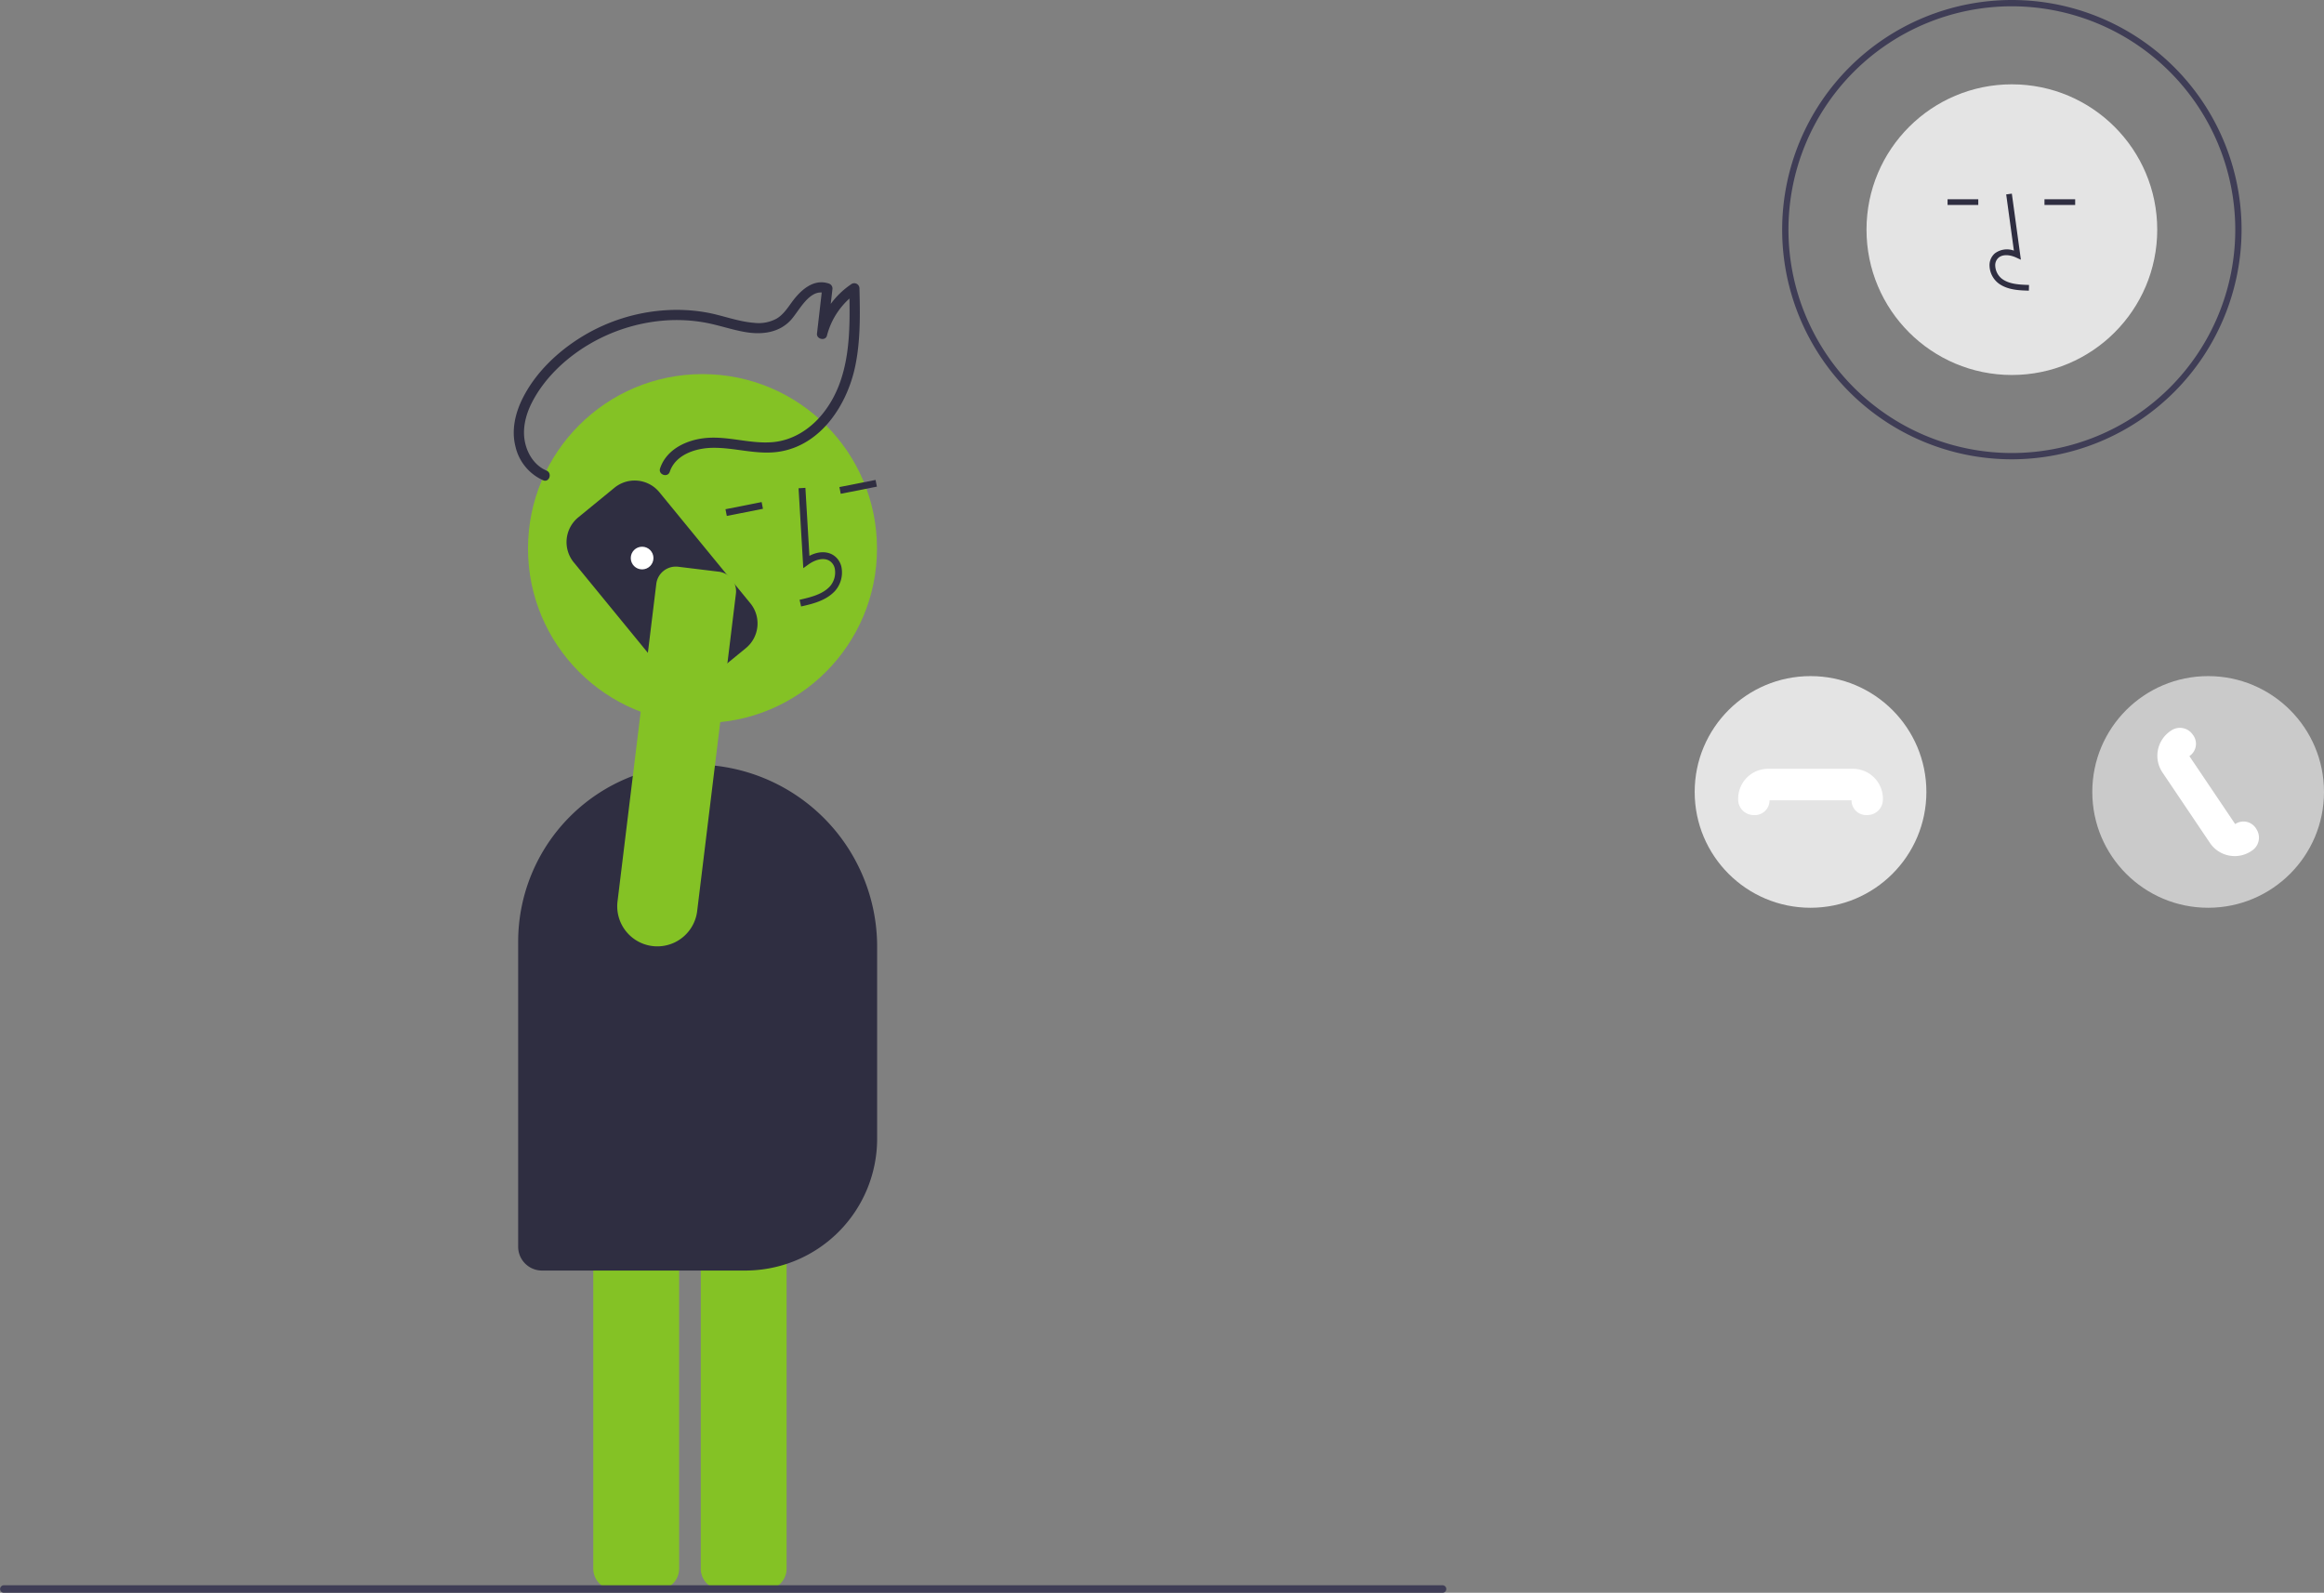 <svg xmlns="http://www.w3.org/2000/svg" id="bceac6f4-4b05-45ca-9e74-9f83d5337e9c" data-name="Layer 1" viewBox="0 0 738.578 506.294" class="injected-svg ClassicGrid__ImageFile-sc-td9pmq-4 fNAcXv grid_media" xmlns:xlink="http://www.w3.org/1999/xlink"><rect x="0" y="0" width="738.578" height="506.294" fill="#808080" stroke="none"/><path d="M474.02,702.162H460.092a6.685,6.685,0,0,1-6.678-6.678V579.399a6.685,6.685,0,0,1,6.678-6.678h13.928a6.685,6.685,0,0,1,6.678,6.678V695.484A6.685,6.685,0,0,1,474.02,702.162Z" transform="translate(-230.711 -196.853)" fill="#84c225"></path><path d="M439.867,702.162H425.938a6.685,6.685,0,0,1-6.678-6.678V579.399a6.685,6.685,0,0,1,6.678-6.678h13.928a6.685,6.685,0,0,1,6.677,6.678V695.484A6.685,6.685,0,0,1,439.867,702.162Z" transform="translate(-230.711 -196.853)" fill="#84c225"></path><circle cx="223.256" cy="174.371" r="55.455" fill="#84c225"></circle><path d="M485.305,389.63c3.507-.794,7.872-1.784,10.765-4.922a8.843,8.843,0,0,0,2.134-7.152,5.949,5.949,0,0,0-2.931-4.401c-2.061-1.143-4.709-.984-7.326.382l-1.277-21.611-2.171.128L486,377.46l1.605-1.159c1.861-1.343,4.576-2.375,6.613-1.245a3.822,3.822,0,0,1,1.84,2.846,6.684,6.684,0,0,1-1.586,5.332c-2.252,2.442-5.701,3.381-9.647,4.275Z" transform="translate(-230.711 -196.853)" fill="#2f2e41"></path><rect x="497.581" y="350.52" width="11.712" height="2.175" transform="translate(-289.303 -92.632) rotate(-11.173)" fill="#2f2e41"></rect><rect x="461.312" y="357.684" width="11.712" height="2.175" transform="matrix(0.981, -0.194, 0.194, 0.981, -291.379, -99.525)" fill="#2f2e41"></rect><path d="M467.606,600.724H402.953a7.576,7.576,0,0,1-7.567-7.567V496.134a56.313,56.313,0,0,1,56.25-56.25,57.9,57.9,0,0,1,57.834,57.834V558.862A41.909,41.909,0,0,1,467.606,600.724Z" transform="translate(-230.711 -196.853)" fill="#2f2e41"></path><path d="M443.571,346.811c1.79-5.367,8.008-7.437,13.181-7.598,7.271-.226,14.371,2.356,21.665,1.202,13.232-2.094,21.492-14.846,24.066-27.053,1.717-8.142,1.565-16.489,1.371-24.763a1.657,1.657,0,0,0-2.707-1.343,26.49,26.49,0,0,0-10.706,15.21l3.168.655,1.666-14.451a1.653,1.653,0,0,0-1.092-1.662c-4.963-1.729-9.101,2.173-11.801,5.863-1.399,1.911-2.74,3.994-4.819,5.238a11.921,11.921,0,0,1-7.091,1.373c-5.056-.366-9.85-2.276-14.803-3.222a53.932,53.932,0,0,0-13.802-.767,58.03,58.03,0,0,0-25.83,8.149c-7.838,4.723-15.013,11.472-19.173,19.712-2.375,4.705-3.664,10.12-2.36,15.335a15.526,15.526,0,0,0,8.822,10.831c1.942.813,2.998-2.275,1.069-3.082-3.674-1.538-6.005-5.144-6.821-8.941-.933-4.34.209-8.83,2.198-12.717,3.872-7.569,10.5-13.864,17.725-18.22a55.746,55.746,0,0,1,24.19-7.807,51.15,51.15,0,0,1,12.538.546c4.645.774,9.089,2.437,13.745,3.171,5.109.806,10.412.097,14.068-3.879,2.69-2.924,6.013-10.265,11.075-8.501l-1.092-1.662-1.666,14.451c-.208,1.808,2.701,2.462,3.168.655A23.797,23.797,0,0,1,503.307,289.7l-2.707-1.343c.321,13.719.609,28.882-8.535,40.123-3.923,4.823-9.444,8.351-15.718,8.913-7.068.633-14.006-1.925-21.083-1.334-6.12.511-12.703,3.47-14.776,9.682-.665,1.994,2.417,3.063,3.082,1.069Z" transform="translate(-230.711 -196.853)" fill="#2f2e41"></path><path d="M471.444,395.565c-.008.156-.019.313-.036.471a10.09,10.09,0,0,1-3.671,6.85l-11.506,9.423a10.167,10.167,0,0,1-14.289-1.423l-28.89-35.276a10.168,10.168,0,0,1,1.423-14.289l11.506-9.422a10.15,10.15,0,0,1,14.286,1.423l28.89,35.276A10.083,10.083,0,0,1,471.444,395.565Z" transform="translate(-230.711 -196.853)" fill="#2f2e41"></path><circle cx="204.066" cy="177.389" r="3.605" fill="#fff"></circle><path d="M459.676,378.644l-.003.023a6.265,6.265,0,0,1,4.917,6.881L452.272,486.468a12.748,12.748,0,0,1-25.401-1.713,12.955,12.955,0,0,1,.094-1.375l12.318-100.92a6.259,6.259,0,0,1,6.971-5.454Z" transform="translate(-230.711 -196.853)" fill="#84c225"></path><circle cx="639.381" cy="73" r="46.197" fill="#e4e4e4"></circle><path d="M875.493,289.245c-2.995-.083-6.721-.187-9.593-2.284a7.367,7.367,0,0,1-2.899-5.501,4.956,4.956,0,0,1,1.685-4.07,6.395,6.395,0,0,1,6.049-.871l-2.445-17.868,1.795-.246,2.874,21.006-1.499-.688c-1.738-.797-4.123-1.203-5.605.05a3.184,3.184,0,0,0-1.044,2.623,5.568,5.568,0,0,0,2.157,4.101c2.234,1.632,5.205,1.843,8.574,1.937Z" transform="translate(-230.711 -196.853)" fill="#2f2e41"></path><rect x="618.947" y="63.339" width="9.757" height="1.812" fill="#2f2e41"></rect><rect x="649.744" y="63.339" width="9.757" height="1.812" fill="#2f2e41"></rect><path d="M870.092,342.853a73,73,0,1,1,73-73A73.083,73.083,0,0,1,870.092,342.853Zm0-144a71,71,0,1,0,71,71A71.08,71.08,0,0,0,870.092,198.853Z" transform="translate(-230.711 -196.853)" fill="#3f3d56"></path><circle cx="575.396" cy="251.733" r="36.818" fill="#e4e4e4"></circle><circle cx="701.76" cy="251.733" r="36.818" fill="#cacaca"></circle><path d="M823.992,455.939a4.67,4.67,0,0,1-4.854-4.426c-.008-.093-.014-.186-.019-.279H793.094c-.005.093-.011.186-.019.279a4.675,4.675,0,0,1-5.07,4.422,4.936,4.936,0,0,1-4.899-5.007v-.193a9.511,9.511,0,0,1,9.5-9.5h27a9.511,9.511,0,0,1,9.5,9.5v.193a4.936,4.936,0,0,1-4.899,5.007C824.137,455.937,824.064,455.939,823.992,455.939Z" transform="translate(-230.711 -196.853)" fill="#fff"></path><path d="M940.933,468.979a9.621,9.621,0,0,1-1.838-.178,9.438,9.438,0,0,1-6.061-4.017l-15.085-22.393a9.511,9.511,0,0,1,2.571-13.187l.161-.108a4.938,4.938,0,0,1,6.889,1.266,4.69,4.69,0,0,1-.834,6.675q-.109.087-.221.171l14.541,21.585q.12-.072.241-.14a4.692,4.692,0,0,1,6.5,1.734,4.936,4.936,0,0,1-1.416,6.86l-.161.108A9.431,9.431,0,0,1,940.933,468.979Z" transform="translate(-230.711 -196.853)" fill="#fff"></path><path d="M689.196,703.147h-457.294a1.191,1.191,0,0,1,0-2.381h457.294a1.191,1.191,0,0,1,0,2.381Z" transform="translate(-230.711 -196.853)" fill="#3f3d56"></path></svg>